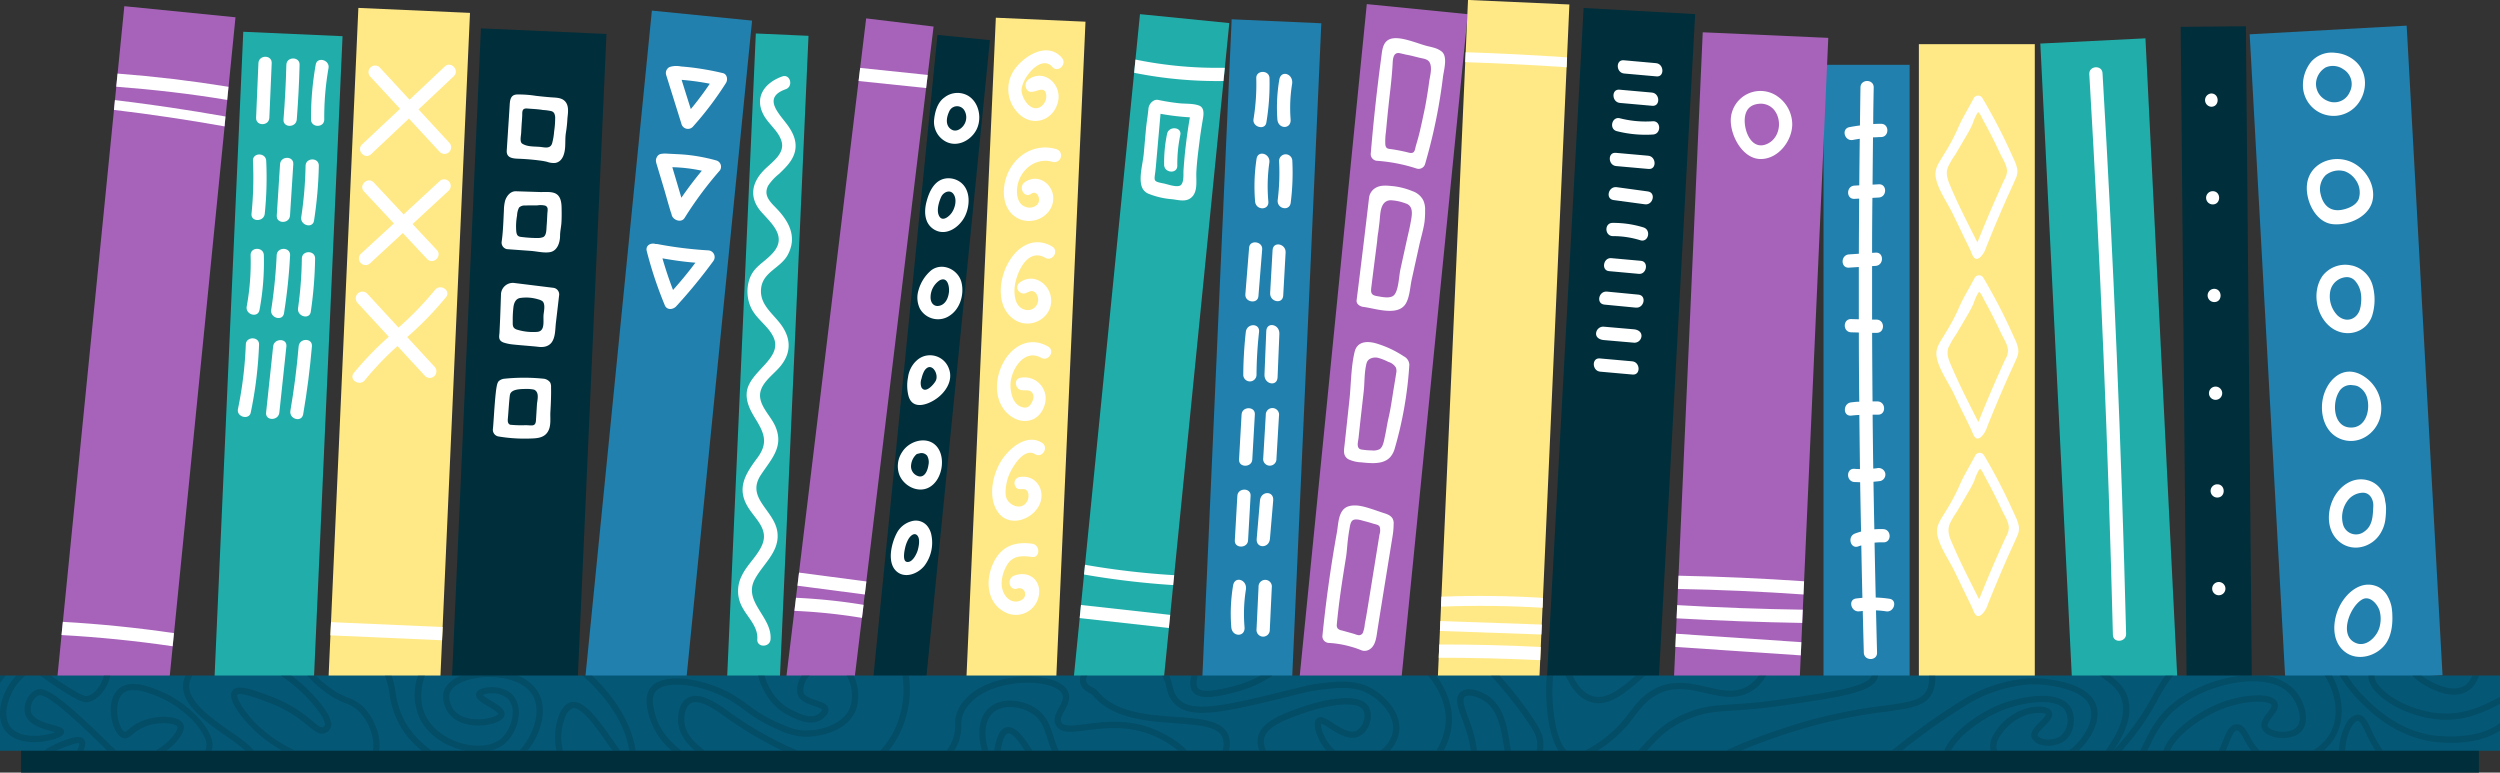 <svg xmlns="http://www.w3.org/2000/svg" viewBox="0 0 709.78 219.36"><rect x="0" y="0" width="709.78" height="219.36" fill="#333333" stroke="none"/><defs><style>.cls-1{fill:#2180ae;}.cls-2{fill:#fff;}.cls-3{fill:#002e3b;}.cls-4{fill:#a663b9;}.cls-5{fill:#ffe986;}.cls-6{fill:#21aeab;}.cls-7{fill:#045775;}.cls-8{opacity:0.25;}</style></defs><title>books_1</title><g id="Layer_2" data-name="Layer 2"><g id="Layer_1-2" data-name="Layer 1"><rect class="cls-1" x="517.72" y="18.4" width="24.45" height="176.29"/><path class="cls-2" d="M536.44,170a30.7,30.7,0,0,0-3.9-.35q-.18-7.79-.33-15.58a18.36,18.36,0,0,1,2.47-.09c2.42.11,2.41-3.65,0-3.76a21.27,21.27,0,0,0-2.53.06q-.14-6.75-.25-13.5c.67-.06,1.34-.13,2-.22a1.9,1.9,0,0,0,1.32-2.32,1.94,1.94,0,0,0-2.32-1.31c-.35.05-.71.08-1.06.11q-.11-7.65-.18-15.31c.48,0,1,0,1.45,0,2.42.13,2.41-3.63,0-3.76-.49,0-1,0-1.47,0q-.09-9.74-.12-19.47l1.26,0c2.43.06,2.43-3.7,0-3.76l-1.27,0q0-7.59,0-15.19l1-.06c2.4-.16,2.42-3.93,0-3.76l-1,.06q0-7.8.09-15.61l1.8-.1c2.41-.13,2.42-3.89,0-3.76l-1.76.1q.06-6.71.13-13.42c.75,0,1.51-.08,2.26-.09,2.42,0,2.43-3.8,0-3.76-.73,0-1.47,0-2.2.08,0-3.47.08-6.95.14-10.42,0-2.42-3.72-2.42-3.76,0-.06,3.6-.1,7.2-.15,10.81-1,.13-2,.29-3,.48-2.38.47-1.37,4.09,1,3.63q1-.19,1.95-.33-.09,6.62-.14,13.22l-1.36.08c-2.41.13-2.42,3.89,0,3.76l1.33-.07c-.05,5.22-.07,10.43-.09,15.65l-2.8.19c-2.41.17-2.42,3.93,0,3.76l2.79-.18q0,7.41,0,14.84l-2.17-.06c-2.42-.06-2.42,3.7,0,3.76l2.18.06q0,9.81.12,19.64c-.77,0-1.53.1-2.29.19-2.38.27-2.41,4,0,3.76.77-.09,1.54-.15,2.31-.19q.08,7.68.18,15.36c-.52,0-1.05,0-1.57-.07-2.42-.15-2.41,3.61,0,3.76.54,0,1.08.05,1.62.06.07,4.68.17,9.35.26,14-.59.17-1.17.35-1.75.57-2.24.86-1.26,4.5,1,3.63.27-.11.54-.18.82-.27q.13,7.44.31,14.88c-.6.06-1.21.11-1.82.2-2.39.35-1.37,4,1,3.63.3,0,.61-.07.92-.1q.14,5.91.3,11.83c.07,2.42,3.83,2.43,3.76,0q-.16-6-.3-12a26.52,26.52,0,0,1,2.8.27C537.8,174,538.82,170.33,536.44,170Z"/><rect class="cls-3" x="444.36" y="2.98" width="31.72" height="191.13" transform="translate(6.07 -24.97) rotate(3.13)"/><path class="cls-2" d="M459.89,29.22l9.21.82c2.35.21,2.21-3.55-.11-3.76l-9.21-.82C457.43,25.25,457.57,29,459.89,29.22Z"/><path class="cls-2" d="M467.94,44.21l-9.21-.82c-2.34-.21-2.21,3.56.12,3.76l9.21.82C470.41,48.18,470.27,44.42,467.94,44.21Z"/><path class="cls-2" d="M470.16,17.93,461,17.11c-2.35-.21-2.21,3.56.11,3.76l9.21.82C472.62,21.9,472.48,18.14,470.16,17.93Z"/><path class="cls-2" d="M463.4,102.58l-9.21-.82c-2.34-.21-2.21,3.55.12,3.76l9.21.82C465.86,106.55,465.73,102.79,463.4,102.58Z"/><path class="cls-2" d="M469.24,34.43a29.62,29.62,0,0,1-9.33-.85c-2.3-.57-3.16,3.08-.87,3.66a33.2,33.2,0,0,0,10.31.95C471.7,38,471.6,34.28,469.24,34.43Z"/><path class="cls-2" d="M467.84,54.35,459,53.14c-2.38-.32-3.28,3.33-.89,3.66L467,58C469.33,58.33,470.24,54.67,467.84,54.35Z"/><path class="cls-2" d="M465.17,83.65l-8.93-.86c-2.39-.23-3.15,3.46-.74,3.69l8.92.86C466.81,87.57,467.58,83.88,465.17,83.65Z"/><path class="cls-2" d="M465.89,74.05l-8.44-.76c-2.26-.2-2.91,3.49-.63,3.69l8.44.77C467.52,78,468.17,74.26,465.89,74.05Z"/><path class="cls-2" d="M466.58,64.56a29,29,0,0,0-8.74-1.28c-2.42,0-2.3,3.77.12,3.76a25.76,25.76,0,0,1,7.74,1.17C468,68.93,468.89,65.27,466.58,64.56Z"/><path class="cls-2" d="M463.85,93.49l-8.62-.75a2.05,2.05,0,0,0-2.09,2c0,1.12,1.06,1.71,2.2,1.81l8.62.75a2,2,0,0,0,2.08-2C466,94.18,465,93.59,463.85,93.49Z"/><rect class="cls-4" x="378.33" y="2.13" width="28.81" height="194.02" transform="translate(11.8 -38.53) rotate(5.7)"/><path class="cls-2" d="M407.21,13.58c-.62-.19-1.25-.33-1.82-.46-2.76-.65-7.8-3-10.62-2.07-2.24.75-2.35,3.28-2.61,5.21q-1.85,13.72-3,27.52a1.92,1.92,0,0,0,1.88,1.88,46.93,46.93,0,0,1,11.25,2.22,1.9,1.9,0,0,0,2.31-1.31,154.55,154.55,0,0,0,3.83-16.35q.74-4.17,1.25-8.39c.24-1.92,1.41-5.7-.34-7.18A6.2,6.2,0,0,0,407.21,13.58Zm-6,29.7c-.5.32-1.21.06-1.73-.07-.72-.17-1.44-.33-2.16-.47s-1.43-.26-2.15-.37c-.53-.08-1.29-.06-1.62-.56a1.91,1.91,0,0,1-.24-.82,18.87,18.87,0,0,1,.19-3.67c.12-1.32.25-2.65.38-4,.26-2.59.54-5.17.84-7.76.28-2.42.53-5,.66-7.38.07-1.4.16-3.53,2.14-3.06l1.71.4c1.32.22,2.6.6,3.9.9s2.61.36,3,1.93-.17,3.35-.37,4.87c-.31,2.31-.68,4.6-1.1,6.89l-.27,1.31q-.58,2.79-1.22,5.59c-.32,1.45-.76,2.95-1.19,4.4C401.82,42,401.73,42.94,401.24,43.28Z"/><path class="cls-2" d="M404.05,56.8l-.07-.12a5.37,5.37,0,0,0-2.91-2.39,20.7,20.7,0,0,0-5.36-1.42c-1.63-.14-3.48-.43-5,.38a3.8,3.8,0,0,0-2,2.73Q387,70.62,385.16,85.25c-.14,1.09,1,1.77,1.88,1.88,3.39.41,9.82,2.78,12.06-.9,1.14-1.87,1.25-4.8,1.71-6.9l2.13-9.66c.49-2.22,1.17-4.4,1.5-6.66a25.27,25.27,0,0,0,.16-3.25A6.14,6.14,0,0,0,404.05,56.8Zm-3.63,6.78c-.25,1.41-.61,2.81-.92,4.21-.64,2.93-1.29,5.86-1.93,8.79-.4,1.84-.5,6.32-2,7.4-1.15.85-3.46.28-4.73.07-1.82-.31-1.65-1.29-1.46-2.85s.35-2.84.53-4.26L391,68.41a20.74,20.74,0,0,1,.32-2.6l.33-2.7c.28-2.23.05-6.09,3.15-6.26a13.94,13.94,0,0,1,4.21.88C401.62,58.47,400.79,61.52,400.42,63.58Z"/><path class="cls-2" d="M398.58,101.18a29.26,29.26,0,0,0-7.52-3.58c-2.57-.82-5.68-.89-6.46,2.28-1.07,4.37-1,9.36-1.5,13.84l-.9,8.33-.45,4.16c-.12,1.17-.44,2.52.33,3.54a2.57,2.57,0,0,0,.89.71,9.64,9.64,0,0,0,3.6.81,29.93,29.93,0,0,0,3.15.22c1.86,0,3.82-.33,5.08-1.82a6.24,6.24,0,0,0,1.14-2.18,109.22,109.22,0,0,0,4.19-23.93A2.79,2.79,0,0,0,398.58,101.18Zm-4.9,20.19c-.14.8-.29,1.61-.46,2.4-.25,1.1-.49,3.09-1.53,3.76a4,4,0,0,1-2.18.35,20,20,0,0,1-3-.26c-1.57-.26-.92-2.21-.8-3.29l.48-4.48,1-8.85c.24-2.29.15-4.62.58-6.9.19-1,.3-1.77,1.29-2.28a3.34,3.34,0,0,1,2.09-.25,14.59,14.59,0,0,1,3,1.17,3.73,3.73,0,0,1,2.16,1.62,2.79,2.79,0,0,1,.08,1.62c-.31,2.06-.68,4.13-1,6.19s-.68,4.44-1.2,6.61C394,119.63,393.84,120.5,393.68,121.37Z"/><path class="cls-2" d="M395.67,148.81a2.77,2.77,0,0,0-.38-1.72,3,3,0,0,0-1.11-.93,8,8,0,0,0-1.23-.47c-1.13-.36-2.23-.77-3.35-1.13-2.06-.66-4.52-1.46-6.68-.83-3,.88-2.9,4.88-3.35,7.37q-2.64,14.7-4.13,29.55a1.91,1.91,0,0,0,1.88,1.89,28,28,0,0,1,6,1,25.86,25.86,0,0,1,3,1,2.63,2.63,0,0,0,2.67-.27c1.65-1.15,1.81-3.66,2.1-5.47l.63-4,1.29-8,1.56-9.65.78-4.82a20.76,20.76,0,0,0,.3-2.82Zm-9.21,31.36a1.27,1.27,0,0,1-.32.13c-.59.16-1.34-.24-1.91-.4l-3.31-.92a2,2,0,0,1-1.15-.57,1.67,1.67,0,0,1-.23-1.14c.58-6.35,1.58-12.73,2.6-19,.26-1.6.33-3.24.52-4.85.12-1,.26-2.08.45-3.12.15-.82.27-2.41,1.22-2.72s2.24.17,3.19.41c.79.19,1.56.43,2.33.67s1.57.28,1.87.94a3.69,3.69,0,0,1-.06,2.13l-.39,2.42-.78,4.83-1.56,9.67c-.33,2-.65,4.06-1,6.09-.13.8-.29,1.59-.44,2.39a9.09,9.09,0,0,1-.56,2.54A1.32,1.32,0,0,1,386.46,180.17Z"/><rect class="cls-1" x="345.46" y="5.95" width="25.48" height="189.16" transform="translate(4.83 -15.84) rotate(2.55)"/><path class="cls-2" d="M356.67,22.17a61.41,61.41,0,0,1-.78,11.65c-.37,2.29,3.26,3.25,3.64,1a66.72,66.72,0,0,0,.9-12.62C360.38,19.82,356.62,19.84,356.67,22.17Z"/><path class="cls-2" d="M363.21,22.62a47,47,0,0,0-.55,11.25c.21,2.89,4,2.9,3.76,0a42.23,42.23,0,0,1,.42-10C367.31,20.94,363.68,19.74,363.21,22.62Z"/><path class="cls-2" d="M356.75,45.1a52.11,52.11,0,0,0-.41,12.1c.22,2.59,4,2.59,3.76,0a47.71,47.71,0,0,1,.28-11C360.76,43.6,357.13,42.52,356.75,45.1Z"/><path class="cls-2" d="M363.15,45.83a62.13,62.13,0,0,1-.39,10.91c-.33,2.57,3.37,3.38,3.69.81a67.74,67.74,0,0,0,.45-12A1.88,1.88,0,1,0,363.15,45.83Z"/><path class="cls-2" d="M354.64,70.27q-.54,6.65-1.07,13.31c-.18,2.28,3.53,2.83,3.71.53q.54-6.66,1.07-13.31C358.54,68.51,354.83,68,354.64,70.27Z"/><path class="cls-2" d="M361.3,71l-.69,12.19c-.15,2.55,3.56,3.31,3.71.73L365,71.72C365.16,69.17,361.45,68.41,361.3,71Z"/><path class="cls-2" d="M353.7,94.26a117.36,117.36,0,0,0-.72,12.15,1.88,1.88,0,1,0,3.76,0,117.33,117.33,0,0,1,.72-12.14C357.74,91.66,354,91.71,353.7,94.26Z"/><path class="cls-2" d="M359.51,94,359,106.38c-.11,2.74,3.6,3.51,3.72.75l.51-12.35C363.33,92,359.62,91.27,359.51,94Z"/><path class="cls-2" d="M352.5,117.67l-.72,12.8c-.13,2.36,3.63,2.32,3.76,0q.36-6.4.73-12.81C356.4,115.29,352.64,115.32,352.5,117.67Z"/><path class="cls-2" d="M351.3,140.76l-.72,12.68c-.14,2.34,3.63,2.3,3.76,0l.72-12.68C355.19,138.41,351.43,138.44,351.3,140.76Z"/><path class="cls-2" d="M359.37,117.83,358.65,130a1.89,1.89,0,1,0,3.75.22l.72-12.16A1.89,1.89,0,1,0,359.37,117.83Z"/><path class="cls-2" d="M357.72,142.09,356.79,153c-.24,2.78,3.53,2.74,3.76,0l.93-10.93C361.71,139.28,358,139.32,357.72,142.09Z"/><path class="cls-2" d="M350.09,166.23a48.34,48.34,0,0,0-.51,11.84c.23,2.85,4,2.85,3.76,0a44,44,0,0,1,.38-10.64C354.19,164.57,350.56,163.39,350.09,166.23Z"/><path class="cls-2" d="M357.32,166.6l-.57,12a1.89,1.89,0,1,0,3.76.18l.57-12A1.89,1.89,0,1,0,357.32,166.6Z"/><rect class="cls-3" x="132.41" y="8.76" width="35.68" height="184.73" transform="translate(4.65 -6.59) rotate(2.55)"/><path class="cls-2" d="M160.13,28.49c-1-.81-2.48-.76-3.69-.86-1.45-.11-2.9-.26-4.35-.43a31.15,31.15,0,0,0-5.37-.37c-2,.11-1.95,2-2.05,3.57l-.27,4.21c-.18,2.71-.35,5.42-.53,8.13-.15,2.39,2.23,2.27,3.92,2.35s3.52.23,5.27.46a19.06,19.06,0,0,1,2.26.39,5.29,5.29,0,0,0,2.39.31c2.11-.41,2.65-2.81,2.75-4.64.07-1.27,0-2.52.19-3.81a35.71,35.71,0,0,0,.45-4.23C161.28,31.88,161.65,29.72,160.13,28.49Zm-2.77,3.7a3.05,3.05,0,0,1,.26,1.46,25.66,25.66,0,0,1-.3,3.71,17.49,17.49,0,0,1-.59,3.42c-.59,1.62-2.25,1-3.57.91-1.62-.13-3.43,0-4.87-.89-.81-.5-.37-2.24-.33-3s.08-1.57.13-2.36.15-1.83.18-2.75c0-1.16,0-2,1.45-1.88s3,.17,4.44.42a14.38,14.38,0,0,1,2.37.32A1.38,1.38,0,0,1,157.36,32.19Z"/><path class="cls-2" d="M157.58,54.87c-1.22-.53-3-.31-4.29-.35l-6.89-.22c-1.52,0-2.59,1.38-3,2.71a11.53,11.53,0,0,0-.33,2.62c-.15,3-.22,6-.63,8.91a1.89,1.89,0,0,0,1.5,2.2l6.75.49c1.73.12,3.89.69,5.59.33,2-.43,2.72-2.76,2.73-4.6,0-1.22.29-2.41.38-3.64s.08-2.69.06-4C159.44,57.67,159.28,55.61,157.58,54.87Zm-2.1,4.61c0,.27,0,.57-.06.88-.08,1.23-.11,2.47-.22,3.7-.08,1,0,2.81-1,3.26a4.43,4.43,0,0,1-1.45.26,35.93,35.93,0,0,1-4.51-.28c-1.13-.08-1.52-.41-1.66-1.56a17,17,0,0,1,.22-4.55,5.38,5.38,0,0,1,.56-2.25,2.2,2.2,0,0,1,1.7-.59c1.2-.06,2.39,0,3.59-.05a5.44,5.44,0,0,1,2.09.07A1.05,1.05,0,0,1,155.48,59.48Z"/><path class="cls-2" d="M157.24,81.73l-11.33-1.4a3.37,3.37,0,0,0-3.67,3.11q-.11,3.56-.25,7.09c-.05,1.21-.11,2.41-.17,3.62,0,1-.42,2,.46,2.73a2.55,2.55,0,0,0,.75.39,11.4,11.4,0,0,0,1.63.4c1.26.24,6.69.6,8.1.79s2.91,0,3.85-1.23c1.14-1.54,1-3.9,1.23-5.69q.45-3.81.89-7.61A1.9,1.9,0,0,0,157.24,81.73Zm-4.07,12.34a2.18,2.18,0,0,1-.72.16,15.52,15.52,0,0,1-5.79-.68c-1.26-.49-1.07-1.33-1.09-2.52a29.64,29.64,0,0,1,.18-3.65c.12-1.18.53-2.46,1.82-2.76a11.59,11.59,0,0,1,5.2.36,3.73,3.73,0,0,1,1.13.46c1,.67.56,2.73.44,3.76C154.15,90.76,154.77,93.4,153.17,94.07Z"/><path class="cls-2" d="M154.38,107.52l-.07,0a54.52,54.52,0,0,0-11.06,0,2.76,2.76,0,0,0-1.7.74,2.37,2.37,0,0,0-.36.73c-.63,1.91-1,10.56-1.24,12.74a1.92,1.92,0,0,0,1.58,2.19,45.09,45.09,0,0,0,8.46.6c1.95-.06,4.15,0,5.38-1.7s.79-4.06.89-5.81c.14-2.39.24-4.73.19-7.1a2.66,2.66,0,0,0-.26-1.34A2.73,2.73,0,0,0,154.38,107.52Zm-5.27,13.2a31.48,31.48,0,0,1-4.25-.13c-.89-.32-.7-1.43-.64-2.14.11-1.2.38-5.47.56-6.36.35-1.71,3.2-1.62,4.58-1.67a10.15,10.15,0,0,1,2.29.21c1.62.8.86,3,.79,4.31-.09,1.5-.18,3-.28,4.5C152,121.26,150.92,120.7,149.11,120.72Z"/><rect class="cls-4" x="25.72" y="2.86" width="31.72" height="191.13" transform="translate(9.99 -3.64) rotate(5.7)"/><path class="cls-2" d="M33,24.62c10.55.81,21.05,2,31.5,3.75l.37-3.73q-15.66-2.54-31.5-3.75Z"/><path class="cls-2" d="M32.35,31.2q15.78,1.89,31.41,4.68L64,33.07Q48.4,30.31,32.63,28.41Z"/><path class="cls-2" d="M17.46,180.3q15.85.87,31.56,3.18l.37-3.73q-15.7-2.3-31.55-3.2Z"/><rect class="cls-3" x="619.96" y="7.56" width="18.51" height="186.2" transform="translate(-0.88 5.69) rotate(-0.52)"/><path class="cls-2" d="M627.77,26.54a1.89,1.89,0,0,0,.06,3.77C630.25,30.27,630.19,26.51,627.77,26.54Z"/><path class="cls-2" d="M628.19,54.28a1.88,1.88,0,0,0,.06,3.76C630.67,58,630.62,54.25,628.19,54.28Z"/><path class="cls-2" d="M628.62,82a1.88,1.88,0,0,0,.06,3.76C631.1,85.75,631,82,628.62,82Z"/><path class="cls-2" d="M629,109.76a1.88,1.88,0,0,0,.06,3.76A1.88,1.88,0,0,0,629,109.76Z"/><path class="cls-2" d="M629.47,137.5a1.88,1.88,0,0,0,.06,3.76C632,141.23,631.89,137.46,629.47,137.5Z"/><path class="cls-2" d="M629.89,165.24A1.88,1.88,0,0,0,630,169,1.88,1.88,0,0,0,629.89,165.24Z"/><rect class="cls-1" x="175.51" y="3.97" width="28.59" height="191.13" transform="translate(10.83 -18.37) rotate(5.7)"/><path class="cls-2" d="M205.24,20.76l-1.2-.28q-3.53-.78-7.11-1.25c-1.19-.15-2.39-.27-3.59-.36a6.34,6.34,0,0,0-3.21.15,1.88,1.88,0,0,0-1,2.25l4.32,13.82a1.91,1.91,0,0,0,3.38.76,94,94,0,0,0,9.25-12.24C206.69,22.71,206.5,21.06,205.24,20.76Zm-11.72,1.91a71.53,71.53,0,0,1,8,1.1,89.94,89.94,0,0,1-5.39,7.2C195.25,28.2,194.38,25.44,193.52,22.67Z"/><path class="cls-2" d="M203.46,45.58c-1.27-.36-2.55-.67-3.84-.92a46.91,46.91,0,0,0-7.08-.88c-1.1-.06-2.19-.1-3.29-.17a7,7,0,0,0-1.71.11,1.7,1.7,0,0,0-1.07.93c-.49.85-.14,1.6.11,2.47l2.1,7,1,3.52c.17.58.35,1.17.52,1.76.09.3.18.61.28.91a2.79,2.79,0,0,1,.23.78c.41,1.4,2.71,2.3,3.66.78a104.14,104.14,0,0,1,10-13.47A1.85,1.85,0,0,0,203.46,45.58Zm-12.58,1.89a44.46,44.46,0,0,1,8.38,1q-3.09,3.72-5.81,7.67C192.59,53.22,191.74,50.35,190.88,47.47Z"/><path class="cls-2" d="M201.17,71.09a113.72,113.72,0,0,1-14.6-1.81,1.66,1.66,0,0,0-.44,0c-1.25-.45-2.93.35-2.51,2a113.5,113.5,0,0,0,5.13,15.4c.59,1.44,2.35,1.25,3.23.29a149.63,149.63,0,0,0,10.56-12.88A1.9,1.9,0,0,0,201.17,71.09Zm-13.09,2.26c3.11.54,6.22,1,9.36,1.23q-3,4-6.36,7.75Q189.39,77.91,188.08,73.35Z"/><rect class="cls-5" x="278.51" y="5.5" width="25.48" height="189.16" transform="translate(4.74 -12.86) rotate(2.55)"/><path class="cls-2" d="M298.77,19c1.59,1.83,4.29-.79,2.7-2.61-3.86-4.44-10-1-13,2.75a9.7,9.7,0,0,0,1.4,13.7c4,3.2,9.34,1,10.51-3.94s-3.95-9.53-8.4-6.32a2.1,2.1,0,0,0-.19,3.16c1.48,1.41,4.74-2.08,5.24,1.16.31,2-1.56,4.41-3.7,3.71-1.73-.57-3-2.82-3.28-4.51C289.59,22.74,295.44,15.17,298.77,19Z"/><path class="cls-2" d="M299.91,42.34c-5.69-1.67-11.19,1.31-13.66,6.58-1.9,4.08-2,10.17,2.32,12.83,3.89,2.41,9.46.22,10.36-4.32s-3.9-8.61-8-5.69c-1.95,1.39-.13,4.69,1.84,3.28,1.81-1.29,3,1.93,1.62,3.17a3.23,3.23,0,0,1-3.18.57c-2.17-.73-2.64-3.2-2.45-5.24.46-5,5.07-9,10.07-7.57A1.88,1.88,0,0,0,299.91,42.34Z"/><path class="cls-2" d="M296.74,73.18c2.1,1.2,4.06-2,1.95-3.22-11.32-6.48-20.26,15.5-10.16,21.1,4.14,2.29,9.71-.58,9.91-5.39s-4.94-8.52-9-5.4a1.68,1.68,0,0,0,.34,2.83c1.47.88,2.48-1,3.77-.31a2.17,2.17,0,0,1,.89,1,2.94,2.94,0,0,1-3.57,4.1c-2.62-.77-3-3.94-2.81-6.28C288.47,77.61,291.63,70.25,296.74,73.18Z"/><path class="cls-2" d="M295.6,101.58c2.11,1.19,4.07-2,1.95-3.21-10.87-6.12-19.64,12.41-11,19.45,3.58,2.93,8.34,2.06,9.91-2.48a6,6,0,0,0-6.66-8.1c-1.49.19-1.74,1.88-.89,2.91,1.19,1.45,3.54-.23,4.36,1.73a2.19,2.19,0,0,1,0,1.63c-.68,1.89-1.75,2.79-3.73,1.82s-2.6-3.75-2.65-5.76C286.73,105.48,290.56,98.75,295.6,101.58Z"/><path class="cls-2" d="M293.85,128.94c2.06,1.28,4-1.94,2-3.22-4.31-2.68-9.09,1.36-11.43,4.88-2.64,4-4.08,10.74-1,14.91s9.2,2.2,11.44-1.72c2.38-4.17-.56-9.24-5.43-8.34a1.72,1.72,0,0,0-1.17,2.56c.81,1.66,2.23.21,3.28,1.27a1.7,1.7,0,0,1,.41.89,3.25,3.25,0,0,1-1,3c-1.65,1.45-4.26.23-5.11-1.52-.69-1.43-.22-4,.17-5.45C286.59,133.75,290.43,126.8,293.85,128.94Z"/><path class="cls-2" d="M287.92,163.44c-2.24.84-1.33,4.49.94,3.64a1.66,1.66,0,0,1,2.14,2c-.23,1.32-2,1.88-3.15,1.67-2.42-.45-3.56-3.2-3.48-5.37a10.89,10.89,0,0,1,1.71-5.25c1.63-2.46,4.24-2.38,6.88-2,2.4.33,2.44-3.43.07-3.76-5.61-.77-9.43,1.2-11.46,6.52-1.74,4.57-1.13,10.24,3.53,12.79a6.61,6.61,0,0,0,9.6-3.65C296.24,165.28,292.5,161.72,287.92,163.44Z"/><rect class="cls-6" x="314.19" y="4.83" width="25.48" height="189.16" transform="translate(11.5 -31.99) rotate(5.7)"/><path class="cls-2" d="M322.37,16.91,322,20.67A119.92,119.92,0,0,0,347.36,23l.38-3.76A115.44,115.44,0,0,1,322.37,16.91Z"/><path class="cls-2" d="M306.53,175.48l25.33,2.81.37-3.72-25.33-2.81Z"/><path class="cls-2" d="M307.77,163.11a233.79,233.79,0,0,0,25.31,3l.28-2.81a226.49,226.49,0,0,1-25.31-2.95Z"/><path class="cls-2" d="M339.11,29.63c-1.43-.24-3-.16-4.39-.32-2-.22-4-.54-5.9-.94-1.38-.29-2.66,1.18-2.76,2.47-.17,2-.55,4-.73,6.05l-.6,6.72c-.23,2.64-1.39,6.55-.64,9.16a3.4,3.4,0,0,0,2.14,2.3,22.81,22.81,0,0,0,6.63,1.5c1.49.19,3.35.69,4.75-.06,2.7-1.46,1.92-5.16,2.05-7.67.14-2.78.5-5.54.85-8.29.25-2.08.56-4.15.91-6.21.22-1.31.72-3.47-.76-4.27a3.15,3.15,0,0,0-.67-.24A6.59,6.59,0,0,0,339.11,29.63Zm-11,18.27,1.38-15.59a68.62,68.62,0,0,0,8.33,1q-.84,4.92-1.37,9.89c-.17,1.65-.31,3.31-.43,5-.09,1.28.18,3.11-.62,4.2s-3.82-.08-5.05-.32C327.05,51.45,327.79,51.33,328.1,47.9Z"/><path class="cls-2" d="M331.35,38a40.19,40.19,0,0,0-.84,8.75c0,2.4,3.77,2.72,3.74.3a40.67,40.67,0,0,1,.85-8.74C335.58,36,331.83,35.7,331.35,38Z"/><rect class="cls-6" x="583.79" y="11.55" width="29.88" height="182.44" transform="translate(-4.37 29.86) rotate(-2.85)"/><path class="cls-2" d="M593.18,21.07q4.7,79.53,6.7,159.18c.06,2.43,3.81,2.12,3.75-.3q-2-79.63-6.7-159.19C596.79,18.35,593,18.65,593.18,21.07Z"/><rect class="cls-1" x="643.77" y="8.33" width="44.64" height="184.73" transform="translate(-4.54 36.91) rotate(-3.16)"/><path class="cls-2" d="M668.88,17.53A9.63,9.63,0,0,0,663.05,15a7.81,7.81,0,0,0-6.86,2.5A10.59,10.59,0,0,0,653.83,24a8.7,8.7,0,0,0,15.69,5.38C672.16,25.83,672.22,20.67,668.88,17.53Zm-1.79,8.66a4.73,4.73,0,0,1-6.37,2.4,5.14,5.14,0,0,1-3-6.09,5.61,5.61,0,0,1,2.59-3.37,5.15,5.15,0,0,1,4.94.5A4.91,4.91,0,0,1,667.09,26.19Z"/><path class="cls-2" d="M665,45.26c-4.59-.69-9.4,2-10,7-.57,4.49,2.34,10.92,7.34,11.39,4.7.45,10.81-2.33,11.38-7.44.47-4.19-2.29-8.44-6.08-10.18A9.63,9.63,0,0,0,665,45.26Zm.58,14.15c-3.67,1-6-.85-6.76-4.43a5.62,5.62,0,0,1,1.46-5.24,6,6,0,0,1,5.48-1.09,6.47,6.47,0,0,1,3.11,2.53,6.07,6.07,0,0,1,.77,5.41C668.92,58.17,667.16,59,665.58,59.41Z"/><path class="cls-2" d="M668,75.44l-.65-.13a8.13,8.13,0,0,0-7.94,3c-3.1,4.4-1.9,11.35,2.34,14.61s10.34,1.56,11.81-3.55a15.24,15.24,0,0,0,0-8.52A8,8,0,0,0,668,75.44Zm2.16,11.73c-.54,3.3-3.86,4.83-6.51,2.39a7.77,7.77,0,0,1-2-7.16,4.9,4.9,0,0,1,1.79-2.7,5,5,0,0,1,2.51-1,3.11,3.11,0,0,1,2.75,1.11C670.5,81.91,670.62,84.55,670.18,87.17Z"/><path class="cls-2" d="M668.93,105.8c-4.75-1.45-8.48,2.79-9.43,7.28s.53,10,5.35,11.67,9.69-1.58,10.93-6.33a10.76,10.76,0,0,0-5.87-12.25A7,7,0,0,0,668.93,105.8Zm-1.7,15.58c-4.76-.24-5.12-6.85-3.24-10a3.77,3.77,0,0,1,4.07-2,4,4,0,0,1,1.38.31,5.18,5.18,0,0,1,2.53,3C673.12,116.25,671.74,121.61,667.23,121.38Z"/><path class="cls-2" d="M677.16,142.15a6.71,6.71,0,0,0-3.42-5.2,7.33,7.33,0,0,0-6.64-.12c-4.4,2.12-6.66,7.68-5.67,12.35s5.48,7.5,10.12,5.79a8.48,8.48,0,0,0,4.64-4.17,9.46,9.46,0,0,0,1-3,25.18,25.18,0,0,0,.24-3.68,11,11,0,0,0-.11-1.14Zm-5.83,8.71a3.82,3.82,0,0,1-6.16-2.16,7.88,7.88,0,0,1,1.61-6.89,5.55,5.55,0,0,1,4.11-1.92c2,0,3,2,2.92,3.81C673.68,146.28,673.68,149.21,671.33,150.86Z"/><path class="cls-2" d="M678.07,169.65a6.71,6.71,0,0,0-2.83-3c-4.62-2.2-9,1.46-11,5.46s-2.47,9.94,1.57,13c3.62,2.75,9,1.16,11.5-2.31,1.59-2.19,2-5.29,1.91-7.93a16.11,16.11,0,0,0-.23-2.6A10.4,10.4,0,0,0,678.07,169.65Zm-3.16,10c-1.28,2.19-3.76,4-6.21,2.84-4.79-2.19-1.43-10.47,2-12.32,2.17-1.17,4.32,1.37,4.89,3.21a8.73,8.73,0,0,1,.11,4.16A6.56,6.56,0,0,1,674.91,179.63Z"/><rect class="cls-5" x="97.48" y="2.86" width="31.72" height="191.13" transform="translate(4.49 -4.95) rotate(2.55)"/><path class="cls-2" d="M118.83,31.07l10-9.42c1.76-1.67-.79-4.43-2.55-2.77l-10,9.43-8.56-9.26A1.88,1.88,0,0,0,105,21.61l8.58,9.28L102.8,41c-1.76,1.66.79,4.43,2.56,2.77l10.73-10.11,8.73,9.44a1.88,1.88,0,0,0,2.76-2.56Z"/><path class="cls-2" d="M125,51.26l-10.41,9.62-8.48-9.07c-1.66-1.77-4.42.79-2.76,2.56l8.48,9.07L102.51,72a1.88,1.88,0,0,0,2.56,2.76l9.3-8.6q3.43,3.69,6.89,7.37c1.65,1.77,4.42-.78,2.76-2.55l-6.89-7.37L127.53,54A1.88,1.88,0,0,0,125,51.26Z"/><path class="cls-2" d="M126.64,84.35c1.49-1.91-1.69-3.92-3.17-2A90.74,90.74,0,0,1,113.15,93l-8.87-9.61A1.88,1.88,0,0,0,101.52,86l8.86,9.61a89.59,89.59,0,0,0-9.94,10.3c-1.5,1.91,1.69,3.91,3.17,2a85.22,85.22,0,0,1,9.24-9.66l7.83,8.49a1.88,1.88,0,0,0,2.76-2.55l-7.83-8.49A94.63,94.63,0,0,0,126.64,84.35Z"/><rect class="cls-2" x="107.86" y="163.34" width="3.76" height="31.72" transform="translate(-74.11 280.96) rotate(-87.48)"/><rect class="cls-6" x="210.47" y="9.75" width="14.97" height="184.73" transform="translate(4.76 -9.6) rotate(2.55)"/><path class="cls-2" d="M221.19,49.37c1.85-1.78,3.88-3.72,4.5-6.33s-.34-4.94-1.73-7c-2.2-3.33-8-8.18-.88-10.71,2.26-.8,1.28-4.44-1-3.62-5.06,1.79-8.07,6-5.17,11.13,1.43,2.51,4.24,4.52,5,7.36,1,3.62-3.14,6.08-5.25,8.35-3.49,3.75-3.89,7.91-.34,11.81,3,3.34,7.21,7,3,11.57-2.61,2.87-5.66,3.86-6.74,8a11,11,0,0,0,.7,7.55c1.51,3.12,4.74,5,6.24,8.08,3.09,6.25-7.07,9.83-7.52,16-.2,2.71,1.1,5.09,2.47,7.32,2.56,4.16,3.69,6.9.53,11.15-3.29,4.44-5.91,8.45-2.73,13.8,2.11,3.55,6.06,6.34,4.1,10.9-1.4,3.26-4.33,5.61-5.82,8.83a9.48,9.48,0,0,0-.41,7.54c1.32,3.6,5.16,6.31,4.87,10.4-.18,2.41,3.58,2.4,3.76,0,.46-6.41-7.86-10.63-4.49-17,2.32-4.38,7.06-7.78,6.45-13.27-.7-6.36-9.13-9.73-4.69-16.43,3-4.54,6.58-8,4.09-13.75-1.15-2.65-3.68-4.93-4.25-7.79-.81-4.06,3.61-6.67,5.8-9.42,3.14-3.93,2.85-8.09-.18-12-2.41-3.11-5.87-5.56-5.42-9.93.5-4.76,5.58-5.78,7.61-9.62,2.75-5.21.18-9.63-3.46-13.35-1.78-1.81-3.48-3.57-2.15-6.21A14.4,14.4,0,0,1,221.19,49.37Z"/><rect class="cls-3" x="256.94" y="10.21" width="14.97" height="184.73" transform="translate(11.5 -25.77) rotate(5.7)"/><path class="cls-2" d="M274.91,27.22a6,6,0,0,0-6.81.48c-2,1.42-2.7,4.17-2.91,6.45a6.29,6.29,0,0,0,3,5.86c3.27,2,7.23.08,8.94-3S278.13,29.22,274.91,27.22Zm-1.3,8.35c-.76,1.1-2.22,2-3.49,1.19-1.8-1.09-1.42-3.41-.68-5a2.79,2.79,0,0,1,.41-.71,2.41,2.41,0,0,1,3.92.25A3.89,3.89,0,0,1,273.61,35.57Z"/><path class="cls-2" d="M272.31,51.48a5.71,5.71,0,0,0-3.83-.81c-3.25.5-4.72,3.82-5.45,6.67s-.56,6.17,2.19,7.83c3.42,2.06,7.29-.73,8.79-3.87S275.57,53.51,272.31,51.48Zm-2.09,8.91c-.69,1-2.54,2.63-3.51,1.07s-.13-4.17.51-5.57,2.7-2.32,3.67-.5C271.69,56.89,271.13,59.06,270.22,60.39Z"/><path class="cls-2" d="M273,80.28c-.84-3.72-5.41-5.94-8.6-3.55a11.37,11.37,0,0,0-3.62,5.65,7.17,7.17,0,0,0,.38,5.23,5.89,5.89,0,0,0,8.74,1.81C272.66,87.45,273.75,83.51,273,80.28Zm-3.6,2.78c-.18,1.5-.89,3.19-2.44,3.68-1.75.56-2.8-.73-2.76-2.39a5.8,5.8,0,0,1,2.59-4.77C269.06,78.41,269.61,81.41,269.41,83.06Z"/><path class="cls-2" d="M269.44,104.76a5.69,5.69,0,0,0-7.21-3.6,5.62,5.62,0,0,0-2,1.22l-.33.31a7.89,7.89,0,0,0-2.1,4.41,12.09,12.09,0,0,0,.11,5.22c1.09,4.14,5.39,2.67,7.94.88S270.66,108.12,269.44,104.76Zm-3.77,3.34c-.47.9-2.3,3.05-3.5,2.45a1.37,1.37,0,0,1-.58-.61,3.65,3.65,0,0,1,.05-2.48,8.2,8.2,0,0,1,.65-1.9,3,3,0,0,1,.35-.57C264.52,102.64,266.64,106.24,265.67,108.1Z"/><path class="cls-2" d="M266.84,128.2c-2.07-4.79-8.35-3.65-10.72.16a7.19,7.19,0,0,0-.84,6.3c1.2,3.3,5.39,5.51,8.62,3.65S268.24,131.44,266.84,128.2ZM263.6,132c-.19,1.34-.88,3.43-2.56,3.27a2.91,2.91,0,0,1-2.36-3.3,4.73,4.73,0,0,1,1.52-3,2.17,2.17,0,0,1,.75-.22,2.06,2.06,0,0,1,2.28.64A3.72,3.72,0,0,1,263.6,132Z"/><path class="cls-2" d="M263.59,149.79a4.2,4.2,0,0,0-4.59-1.86,6.68,6.68,0,0,0-4.41,3.45c-1.46,2.75-2.73,7.92-.38,10.51s6.32,1.15,8.25-1.27a10.85,10.85,0,0,0,2-8.58A5.88,5.88,0,0,0,263.59,149.79Zm-3,6.33c-.33,1.14-1.58,3.8-3.2,3.39-1.2-.31-.6-3.17-.43-3.91a9,9,0,0,1,1-2.62c.4-.66,1.41-1.78,2.29-1.13C261.34,152.67,260.9,155,260.58,156.12Z"/><rect class="cls-4" x="479.3" y="9.87" width="35.68" height="184.73" transform="translate(5.04 -22.02) rotate(2.55)"/><path class="cls-2" d="M499.13,25.85a8.43,8.43,0,0,0-7.71,7.58c-.43,4.66,3.23,11.84,8.62,11.72,4.95-.11,8.81-5.25,8.8-9.92a9.75,9.75,0,0,0-4.19-7.87A8.36,8.36,0,0,0,499.13,25.85Zm2.46,15.06c-4.69,2-6.92-4.81-6.07-8.28.53-2.17,2.08-3.09,4.28-3.19a4.89,4.89,0,0,1,4.39,2.49C506,35,505,39.48,501.59,40.91Z"/><path class="cls-2" d="M475.65,183.67l35.61,2.4.17-3.75-35.61-2.4Z"/><path class="cls-2" d="M476,175.55q17.82,1,35.66,1.31l.17-3.76q-17.85-.27-35.66-1.3Z"/><path class="cls-2" d="M476.38,167.21q17.85.33,35.65,1.57l.17-3.75q-17.81-1.23-35.65-1.58Z"/><rect class="cls-5" x="544.79" y="12.54" width="32.91" height="182.44"/><path class="cls-2" d="M557.73,67.56c.57,1.17,1.13,2.34,1.7,3.5.35.74.79,2.57,1.88,2.43a1.82,1.82,0,0,0,.84-.4,6.53,6.53,0,0,0,1.75-2.91l1.73-4.26c1.15-2.77,2.32-5.52,3.53-8.27,1-2.34,2.14-4.64,3.14-7a4.72,4.72,0,0,0,.45-2.44,10.59,10.59,0,0,0-1-3q-1.34-3-2.78-6-2.84-5.79-6.12-11.33a1.42,1.42,0,0,0-2.44-.08c-1.54,3-3.39,5.84-4.69,9a60.92,60.92,0,0,1-3.79,7c-1.32,2.26-2.83,4-2.34,6.61.64,3.47,3.31,7.17,4.85,10.33Zm-4.73-20a22.85,22.85,0,0,1,2.18-3.75l3.52-6c.49-.84.92-1.71,1.32-2.58a15.53,15.53,0,0,1,1.3-3c.43-.53.21-.51.69,0a7.38,7.38,0,0,1,.81,1.46c.54,1,1.07,1.94,1.58,2.92q1.8,3.41,3.42,6.9c.75,1.61,1.91,3.22,2,5a5.13,5.13,0,0,1-.83,2.61c-.53,1.17-1.06,2.34-1.58,3.52q-3.13,7-6,14.19c-2.53-5.06-5.16-10.11-7.39-15.3C553.2,51.51,552.25,49.73,553,47.55Z"/><path class="cls-2" d="M558,118.57c.56,1.17,1.13,2.34,1.69,3.5.36.74.8,2.57,1.88,2.43a1.82,1.82,0,0,0,.84-.4,6.64,6.64,0,0,0,1.76-2.91c.57-1.42,1.14-2.84,1.73-4.26,1.14-2.77,2.32-5.52,3.52-8.27,1-2.34,2.14-4.64,3.15-7a4.7,4.7,0,0,0,.44-2.44,10.27,10.27,0,0,0-1-3c-.88-2-1.81-4-2.78-6-1.88-3.86-3.93-7.64-6.12-11.33a1.42,1.42,0,0,0-2.43-.08c-1.55,3-3.4,5.84-4.7,9a59.41,59.41,0,0,1-3.79,7c-1.31,2.26-2.83,4-2.34,6.61.65,3.47,3.32,7.17,4.85,10.33C555.74,114,556.84,116.3,558,118.57Zm-4.74-20a22.85,22.85,0,0,1,2.18-3.75l3.52-6c.49-.84.92-1.71,1.33-2.58a14.39,14.39,0,0,1,1.3-3c.42-.53.21-.51.68,0a7.13,7.13,0,0,1,.82,1.45c.53,1,1.06,1.95,1.58,2.93q1.78,3.4,3.42,6.9c.75,1.61,1.91,3.22,2,5a5,5,0,0,1-.83,2.61c-.53,1.17-1.06,2.34-1.58,3.52q-3.13,7-6,14.19c-2.53-5.06-5.16-10.11-7.39-15.3C553.41,102.52,552.47,100.74,553.21,98.56Z"/><path class="cls-2" d="M573.2,149.57a10.76,10.76,0,0,0-1-2.95c-.89-2-1.82-4-2.78-6q-2.83-5.79-6.12-11.34a1.43,1.43,0,0,0-2.44-.07c-1.54,3-3.39,5.84-4.7,9a58.67,58.67,0,0,1-3.78,7c-1.32,2.26-2.83,4-2.35,6.61.65,3.47,3.32,7.17,4.86,10.33l3.3,6.82,1.7,3.5c.35.73.79,2.57,1.88,2.43a1.74,1.74,0,0,0,.84-.41,6.48,6.48,0,0,0,1.75-2.91c.58-1.42,1.15-2.84,1.73-4.25,1.15-2.77,2.32-5.53,3.53-8.27,1-2.34,2.14-4.64,3.14-7A4.74,4.74,0,0,0,573.2,149.57Zm-3.72,2.88c-.53,1.17-1.06,2.34-1.58,3.51q-3.14,7-6,14.2c-2.53-5.07-5.16-10.12-7.39-15.3-.86-2-1.8-3.77-1-6a22.85,22.85,0,0,1,2.18-3.75l3.52-6.06a27.23,27.23,0,0,0,1.32-2.58,15.71,15.71,0,0,1,1.3-3c.43-.54.21-.51.69,0a7.3,7.3,0,0,1,.81,1.45c.54,1,1.07,1.95,1.58,2.93q1.8,3.4,3.42,6.89c.75,1.62,1.91,3.22,2,5.05A5.13,5.13,0,0,1,569.48,152.45Z"/><rect class="cls-5" x="412.46" y="0.54" width="28.81" height="194.02" transform="translate(4.76 -18.9) rotate(2.55)"/><path class="cls-2" d="M408.47,186.74q14.41,0,28.81.69l.17-3.75q-14.4-.72-28.81-.7Z"/><path class="cls-2" d="M408.81,179.14l28.8,1,.13-2.82-28.8-1Z"/><path class="cls-2" d="M409.12,172.23q14.42-.55,28.83.32l.12-2.81q-14.4-.88-28.83-.34Z"/><path class="cls-2" d="M416,17.65q14.42.47,28.78,1.45l.13-2.81q-14.39-1-28.78-1.46Z"/><rect class="cls-6" x="64.95" y="9.56" width="28.21" height="184.32" transform="translate(4.61 -3.42) rotate(2.55)"/><path class="cls-2" d="M73.37,17.93l-.66,15.51c-.1,2.42,3.66,2.41,3.76,0l.67-15.51C77.24,15.51,73.48,15.51,73.37,17.93Z"/><path class="cls-2" d="M81.3,18.4q-.19,7.77-.81,15.53c-.18,2.41,3.58,2.4,3.77,0q.6-7.75.8-15.53C85.13,16,81.36,16,81.3,18.4Z"/><path class="cls-2" d="M89.64,18.34A86.39,86.39,0,0,0,88.3,33.91c0,2.42,3.78,2.43,3.76,0a80,80,0,0,1,1.21-14.57C93.68,17,90.06,16,89.64,18.34Z"/><path class="cls-2" d="M75.58,45.67c-.11-2.41-3.87-2.42-3.76,0a100.85,100.85,0,0,1-.41,15c-.25,2.4,3.52,2.39,3.76,0A100.85,100.85,0,0,0,75.58,45.67Z"/><path class="cls-2" d="M79.51,46.62l-.93,14.57c-.16,2.42,3.6,2.41,3.76,0l.93-14.57C83.42,44.2,79.66,44.21,79.51,46.62Z"/><path class="cls-2" d="M86.76,47.08a110.54,110.54,0,0,1-1.23,14.54c-.36,2.37,3.26,3.39,3.63,1a117.1,117.1,0,0,0,1.36-15.54C90.57,44.66,86.81,44.66,86.76,47.08Z"/><path class="cls-2" d="M74.91,72.46c-.06-2.41-3.82-2.42-3.76,0A69,69,0,0,1,70.05,87c-.43,2.36,3.19,3.38,3.63,1A73.79,73.79,0,0,0,74.91,72.46Z"/><path class="cls-2" d="M78.55,72.47A142.82,142.82,0,0,1,77,87.93c-.37,2.37,3.25,3.39,3.63,1a154.08,154.08,0,0,0,1.73-16.46C82.43,70.05,78.67,70.06,78.55,72.47Z"/><path class="cls-2" d="M85.7,73.41a110.66,110.66,0,0,1-1.08,14.08c-.35,2.36,3.28,3.39,3.62,1a115.4,115.4,0,0,0,1.22-15.08C89.5,71,85.73,71,85.7,73.41Z"/><path class="cls-2" d="M69.79,97.79a110,110,0,0,1-2.23,18.34c-.47,2.26,3.16,3.22,3.63,1a114.89,114.89,0,0,0,2.36-19.29C73.64,95.48,69.87,95.48,69.79,97.79Z"/><path class="cls-2" d="M77.55,98.34l-2,18.8c-.26,2.4,3.51,2.38,3.76,0l2-18.8C81.56,95.93,77.8,96,77.55,98.34Z"/><path class="cls-2" d="M84.79,98.35q-.78,9.18-2.34,18.25c-.42,2.41,3.21,3.45,3.63,1q1.65-9.59,2.48-19.27C88.77,95.89,85,95.9,84.79,98.35Z"/><rect class="cls-4" x="234.5" y="5.68" width="19.28" height="188.81" transform="translate(13.8 -28.63) rotate(6.91)"/><path class="cls-2" d="M243.76,23l19.18,2,.45-3.72-19.18-2Z"/><path class="cls-2" d="M226.41,166.29l19.12,2.5.45-3.71-19.12-2.51Z"/><path class="cls-2" d="M225.55,173.43a158.17,158.17,0,0,1,19.18,2l.45-3.71a164.49,164.49,0,0,0-19.18-2Z"/><rect class="cls-3" x="5.99" y="198.01" width="697.79" height="21.35"/><rect class="cls-7" y="191.79" width="709.78" height="21.35"/><g class="cls-8"><path class="cls-3" d="M662.06,191.79H660c2.93,4.53,4.76,11.71,1,17.29a13.38,13.38,0,0,1-4.36,4h3.08a14.71,14.71,0,0,0,2.76-3.06C666.1,204.61,665.18,197.23,662.06,191.79Z"/><path class="cls-3" d="M581.19,192.8a27.18,27.18,0,0,0-6.27-.12A41.54,41.54,0,0,0,556.75,199a180.61,180.61,0,0,0-17.24,12.19c-.86.67-1.67,1.3-2.46,1.9H540l.65-.5a181.48,181.48,0,0,1,17.07-12.08,40,40,0,0,1,17.4-6.1,25.4,25.4,0,0,1,5.87.11c2.89.4,10.56,1.45,12.35,6,1.48,3.79-1.51,8.95-5.08,11.89-.29.24-.59.47-.9.68h2.81c3.19-3,6.7-8.45,4.82-13.22C592.78,194.39,584.36,193.23,581.19,192.8Z"/><path class="cls-3" d="M587.75,200.63c-3.26-4.89-14-3.13-20.66-.32-5.6,2.38-12.94,7.55-15.12,12.82h1.95c2.25-4.39,8.76-9,13.87-11.18,6.11-2.6,15.93-4.16,18.48-.33a5.92,5.92,0,0,1-1.15,7.26,6,6,0,0,1-5.17.84c-.86-.25-1.35-.63-1.44-.88-.19-.54,1.12-1.85,1.9-2.63,1.33-1.33,2.7-2.7,2.08-4.11-.87-2-4.93-1.62-7.29-.94a16.21,16.21,0,0,0-9.36,7.7,6,6,0,0,0-.66,4.27h1.93a1.59,1.59,0,0,1-.17-.31,4.12,4.12,0,0,1,.49-3.17,14.53,14.53,0,0,1,8.26-6.78c2.57-.74,5-.46,5.17-.05,0,.38-1.09,1.52-1.7,2.13-1.42,1.42-2.89,2.89-2.33,4.48a3.67,3.67,0,0,0,2.63,2,7.92,7.92,0,0,0,6.77-1.16C589.15,208,589.45,203.18,587.75,200.63Z"/><path class="cls-3" d="M638.68,209c-1-1.78-1.88-3.46-3.68-3.38-2,.08-2.91,2.27-3.92,4.8-.36.9-.74,1.85-1.19,2.75h2c.32-.71.61-1.42.87-2.09.75-1.88,1.46-3.65,2.35-3.69h0c.65,0,1.19.94,2,2.46a22.38,22.38,0,0,0,2.1,3.32h2.44A14.55,14.55,0,0,1,638.68,209Z"/><path class="cls-3" d="M439.16,191.79c-.05.67-.1,1.33-.13,2-.24,5.34.32,14.69,3.48,19.36h2.3c-1.57-1.54-2.8-4.74-3.49-9.19a52.07,52.07,0,0,1-.38-12.15Z"/><path class="cls-3" d="M673.32,207.37c-1.22-2.6-2.17-4.66-4.13-4.46a4.33,4.33,0,0,0-2.94,2.31,16.23,16.23,0,0,0-2.15,7.91h1.77a14.4,14.4,0,0,1,1.88-7c.66-1,1.27-1.44,1.62-1.48.71-.09,1.49,1.64,2.34,3.45a38.27,38.27,0,0,0,2.69,5h2.17A31.35,31.35,0,0,1,673.32,207.37Z"/><path class="cls-3" d="M435.46,207.75a7.33,7.33,0,0,1,.83,5.15,1.55,1.55,0,0,1-.08.23h1.84a9.24,9.24,0,0,0-1-6.17c-1.06-2.14-5.15-8.2-11.3-15.17h-2.47C430.11,199.35,434.58,206,435.46,207.75Z"/><path class="cls-3" d="M547.07,195.86c-1.42,3-5.22,3.54-12.12,4.48a145.63,145.63,0,0,0-22,4.38c-.85.24-14.3,4.12-22.91,8.41h4.21a165.27,165.27,0,0,1,19.18-6.7,143.68,143.68,0,0,1,21.76-4.33c7.27-1,11.66-1.58,13.49-5.49a9.47,9.47,0,0,0,.75-4.82h-1.79A8.06,8.06,0,0,1,547.07,195.86Z"/><path class="cls-3" d="M602.59,199.52c1,5-2.42,10.3-4.81,13.61H600c2.45-3.56,5.37-8.73,4.38-13.95-.72-3.77-3.16-5.8-5.28-7.39h-2.94c.44.36.91.71,1.39,1.07C599.69,194.47,602,196.14,602.59,199.52Z"/><path class="cls-3" d="M338.24,191.79c-.48,2-.37,3.48.34,4.51,1.91,2.75,7.75,1.31,11.62.35a34.24,34.24,0,0,0,11.14-4.86h-3.43a33.32,33.32,0,0,1-8.14,3.14c-2.76.68-8.52,2.1-9.73.36-.43-.63-.41-1.89,0-3.5Z"/><path class="cls-3" d="M670.89,200c2.73,2.63,9.14,8.77,19.14,10.46.58.1,12.09,2,19.75-3v-2.2c-7,5.46-19.31,3.48-19.45,3.46-9.46-1.6-15.59-7.48-18.21-10a37.62,37.62,0,0,1-5.75-6.92h-2.1A38.79,38.79,0,0,0,670.89,200Z"/><path class="cls-3" d="M672.4,191.79c-.09,1.6.84,3.4,2.7,5.21,4.35,4.22,13.25,8.07,21.84,7.24,5.29-.51,9.63-2.73,12.84-4.38v-2l-.65.34c-3.09,1.6-7.33,3.79-12.36,4.28-8,.77-16.48-2.9-20.43-6.75-1.47-1.43-2.24-2.8-2.17-3.87,0,0,0,0,0-.06Z"/><path class="cls-3" d="M688.86,194.79c4.44,2.45,8.14,3.06,11,1.82,2.23-1,3-2.66,3.89-4.46l.18-.36h-2c-.7,1.47-1.31,2.54-2.79,3.18-2.34,1-5.52.43-9.45-1.74a15.41,15.41,0,0,1-2.17-1.44h-2.67A17.37,17.37,0,0,0,688.86,194.79Z"/><path class="cls-3" d="M451.56,199.31c5.12,1.56,9.77-2.38,15.55-7.52h-2.68c-4.68,4.1-8.56,7-12.35,5.82-2.68-.82-4.37-3.28-5.61-5.82h-2C445.9,194.84,448,198.22,451.56,199.31Z"/><path class="cls-3" d="M358.86,209.74c.68-3.55,6.64-5.64,11.43-7.33,5.49-1.93,14.88-3.86,16.73-.82a4,4,0,0,1,.17,3,4.52,4.52,0,0,1-2,2.82c-1.89,1-4.62-.78-6.81-2.18-1.94-1.23-3.46-2.2-4.51-1.24-.76.7-.65,2.08-.42,3.11a14.55,14.55,0,0,0,3.14,6h2.5a13.1,13.1,0,0,1-3.39-4.78,6.87,6.87,0,0,1-.65-2.91,13.89,13.89,0,0,1,2.37,1.33c2.44,1.55,5.78,3.68,8.57,2.27a6.26,6.26,0,0,0,2.94-3.93,5.6,5.6,0,0,0-.36-4.44c-3.19-5.25-17.25-.5-18.84.06-5.49,1.93-11.72,4.12-12.59,8.68a7,7,0,0,0,.4,3.72h1.93A5.75,5.75,0,0,1,358.86,209.74Z"/><path class="cls-3" d="M462.66,202.22a35,35,0,0,1-11.28,10.14c-.53.31-1,.56-1.42.77h3.59a36.4,36.4,0,0,0,10.51-9.82c1.81-2.33,3.38-4.34,6-5.86,4.87-2.83,9.6-1.74,14.18-.68s9.46,2.2,13.92-1.16a11.19,11.19,0,0,0,3.26-3.82h-2.07a9.4,9.4,0,0,1-2.26,2.4c-3.8,2.85-7.81,1.93-12.45.85s-10-2.32-15.48.87C466.25,197.61,464.5,199.85,462.66,202.22Z"/><path class="cls-3" d="M422,197.25c-1.78-1.07-5.31-2.44-7.26-.81s-.83,4.44.49,8.06a39,39,0,0,1,2.35,8.63h1.78a39.69,39.69,0,0,0-2.46-9.23c-1-2.86-1.93-5.33-1-6.09s3.42-.1,5.2,1c4.15,2.49,5,7.86,5.8,12.59.1.61.2,1.19.3,1.76H429c-.12-.65-.24-1.34-.35-2C427.88,206.22,426.89,200.17,422,197.25Z"/><path class="cls-3" d="M407.7,191.79h-2.26c3.47,4.2,5.27,8.86,5,13.29a17.32,17.32,0,0,1-2.66,8h2.09a18.73,18.73,0,0,0,2.35-7.95C412.48,200.69,410.87,196,407.7,191.79Z"/><path class="cls-3" d="M479.29,204.17c4.5-1.89,7.53-2.09,12.55-2.42,3.6-.24,8.09-.54,14.82-1.52,16.56-2.43,25.69-3.77,26.53-8.28a.86.86,0,0,0,0-.16h-1.81c-.91,3.14-11,4.63-25,6.68-6.65,1-11.1,1.27-14.67,1.5-5.21.35-8.35.55-13.12,2.56-6.05,2.55-8.81,5.56-12,9-.46.5-.94,1-1.45,1.56h2.43l.33-.36C471.09,209.31,473.6,206.57,479.29,204.17Z"/><path class="cls-3" d="M600,213.13h2.42a76.13,76.13,0,0,0,10.48-15,41.4,41.4,0,0,1,3.68-5.82c.16-.19.34-.37.5-.56h-2.3a46.55,46.55,0,0,0-3.43,5.51,73.83,73.83,0,0,1-10.78,15.23Z"/><path class="cls-3" d="M646.53,199.44c-1.35-3.1-9.41-2.12-14.43-.49-7.41,2.4-15.05,8.1-17.41,13a6.9,6.9,0,0,0-.48,1.21h1.88c.06-.15.13-.3.2-.44,2.14-4.41,9.47-9.81,16.35-12.05,6.23-2,11.73-1.69,12.26-.49.19.45-.57,1.45-1.18,2.25-1,1.31-2.15,2.81-1.5,4.4.52,1.27,2.15,2.24,4.35,2.59s5.29,0,6.94-1.91c2.44-2.89.82-8.64-2.27-11.86a14.07,14.07,0,0,0-8.67-3.83h-6.16a39.7,39.7,0,0,0-16.07,5.47c-7.17,4.4-9.61,9.49-12,14.4-.24.5-.47,1-.71,1.47h2c.11-.23.22-.47.34-.7,2.24-4.68,4.55-9.53,11.28-13.66,9.09-5.58,23.11-7.74,28.69-1.92,2.46,2.56,4,7.36,2.19,9.48-1.1,1.3-3.46,1.59-5.3,1.3s-2.77-1-3-1.5.55-1.71,1.26-2.65C646.08,202.24,647.14,200.85,646.53,199.44Z"/><path class="cls-3" d="M118.66,191.79a16.39,16.39,0,0,0,.62,12.41c2.22,4.36,7.11,7.78,12.77,8.93h7.11a9.94,9.94,0,0,0,4.16-2,12.13,12.13,0,0,0,3.94-8.15,7.42,7.42,0,0,0-1.63-5.58c-2.15-2.39-6-2.57-8.09-2.11-1.29.28-2.08.82-2.31,1.55-.44,1.43,1.29,2.46,3.29,3.67,1,.59,2.84,1.7,2.92,2.17-.12.32-1.35,1.07-3.67,1.4-3,.42-7.07,0-9-2.61-1-1.42-1.66-3.69-.82-5.28,1.2-2.25,5.72-3.92,10.76-4,4.61,0,10.34,1.32,12.58,5.33,1.24,2.2,1.37,5.18.37,8.38a19.3,19.3,0,0,1-4.16,7.19h2.31a20.74,20.74,0,0,0,3.55-6.67c1.14-3.66,1-7.14-.51-9.77a11.54,11.54,0,0,0-6-4.9H131.14a8.66,8.66,0,0,0-4.74,3.58c-1.24,2.35-.37,5.36,1,7.17,2.45,3.34,7.6,4,11.62,3.15,1.13-.23,3.82-1,4.19-2.59s-1.62-2.83-3.74-4.1a13.65,13.65,0,0,1-2.39-1.65,5.18,5.18,0,0,1,2.28-.47,6.6,6.6,0,0,1,5,1.73,5.73,5.73,0,0,1,1.18,4.27,10.46,10.46,0,0,1-3.31,6.9c-2.17,1.82-5.82,2.42-9.77,1.61-5.14-1-9.57-4.11-11.55-8-1.79-3.51-1.63-7.73-.28-11.6Z"/><path class="cls-3" d="M331.12,195c.47,1.87.95,3.82,3.2,5.53,5,3.83,15.23,1.29,35.58-3.78a40.94,40.94,0,0,1,5.09-.93c4.4-.53,9-1.07,12.85.8,3.5,1.68,8.64,6.28,7.52,11.47a8.62,8.62,0,0,1-3.54,5.07h2.72a9.67,9.67,0,0,0,2.56-4.7c1.33-6.18-4.5-11.53-8.49-13.44-4.36-2.1-9.17-1.52-13.83-1a40.48,40.48,0,0,0-5.33,1c-19.78,4.92-29.7,7.4-34.05,4.09-1.76-1.34-2.13-2.83-2.55-4.55a14.68,14.68,0,0,0-.9-2.75h-2A10.3,10.3,0,0,1,331.12,195Z"/><path class="cls-3" d="M110.56,196.81a24.71,24.71,0,0,0,3.88,10.6,28.06,28.06,0,0,0,5.27,5.72h2.85a27.88,27.88,0,0,1-6.65-6.72,23.22,23.22,0,0,1-3.6-9.91,25.13,25.13,0,0,0-1.15-4.71h-1.92A20.36,20.36,0,0,1,110.56,196.81Z"/><path class="cls-3" d="M23.8,209.89c-1.15-1.34-3.78-.34-6.33.63a24.53,24.53,0,0,0-5,2.61h3.52c.64-.31,1.35-.63,2.17-.94,1.14-.44,3.81-1.46,4.32-1.17.15.33-.13,1.12-.65,2.11h1.93C24.26,211.8,24.42,210.61,23.8,209.89Z"/><path class="cls-3" d="M92.41,196.5A22.21,22.21,0,0,0,98,199.61a11.07,11.07,0,0,1,3.7,2.17c3.09,2.88,4.85,8.1,4.16,11.35h1.81c.67-4.07-1.55-9.66-4.76-12.65A12.63,12.63,0,0,0,98.66,198a20.89,20.89,0,0,1-5.18-2.89,34,34,0,0,1-3.82-3.29H87.29A28.8,28.8,0,0,0,92.41,196.5Z"/><path class="cls-3" d="M90.62,202.15c1.77,2.56,1.72,3.64,1.61,3.79-.26.34-.49.53-.69.55-.6.1-1.77-.86-3.12-2a38.34,38.34,0,0,0-10.72-6.47c-6.35-2.46-10.31-3.81-11.71-1.92-1.82,2.46,3.33,8.3,5,10a38.45,38.45,0,0,0,9,6.95H83.7A38.57,38.57,0,0,1,72.25,205c-3.61-3.85-5.27-7.16-4.83-7.76.7-.94,7.19,1.58,9.64,2.52a36.38,36.38,0,0,1,10.24,6.19c1.88,1.51,3.13,2.51,4.47,2.34A2.84,2.84,0,0,0,93.66,207c.85-1.14.32-3.11-1.58-5.85a44.81,44.81,0,0,0-9.32-9.35H79.7A44,44,0,0,1,90.62,202.15Z"/><path class="cls-3" d="M28.61,194.12c-1,1.9-2.51,3.22-3.86,3.46-.6.11-1.45,0-5.88-2.82-1.93-1.22-3.37-2.2-4.46-3H11.34l.81.57c1.18.85,3,2.13,5.77,3.9,4.84,3.05,5.94,3.29,7.14,3.08,1.9-.34,3.81-2,5.11-4.38a11.38,11.38,0,0,0,1.16-3.17H29.52A10.21,10.21,0,0,1,28.61,194.12Z"/><path class="cls-3" d="M0,193.94a23.3,23.3,0,0,1,1.67-2.15H0Z"/><path class="cls-3" d="M54.67,191.79h-2A7.11,7.11,0,0,0,52,193.9c-.78,6,6.49,11.09,12.32,15.17a57.74,57.74,0,0,1,5.38,4.06h2.4c-1.28-1.68-3.82-3.46-6.75-5.51-5.45-3.82-12.23-8.56-11.59-13.49A6.06,6.06,0,0,1,54.67,191.79Z"/><path class="cls-3" d="M30.31,210.53c-.84-.82-1.82-1.79-3-2.93-12.5-12-15.14-12.42-16.94-11.75-2.35.87-3.94,4.27-3.21,6.85.89,3.15,4.94,4.23,7.62,4.94l.93.25a17.18,17.18,0,0,1-6.76,1c-1.93-.1-4.55-.62-6-2.54-1.58-2.08-1.51-5.51.18-9.17a14.1,14.1,0,0,1,4.16-5.41H4.61a17.86,17.86,0,0,0-3.12,4.66c-2,4.27-2,8.38,0,11,3.16,4.16,10.05,3.53,13.63,2.5,3-.86,3-1.74,3.08-2.07.1-1.14-1.13-1.47-3-2-2.29-.61-5.75-1.53-6.37-3.7-.48-1.69.63-4.15,2.12-4.71,1-.37,3.68.4,15.09,11.37,1.18,1.14,2.16,2.1,3,2.92.5.5,1,.93,1.37,1.33H33C32.32,212.51,31.47,211.68,30.31,210.53Z"/><path class="cls-3" d="M58.12,213.13h2a5.88,5.88,0,0,0-.33-4.1c-1.84-4.67-7.88-10.14-14.06-12.73-3-1.27-8.71-3.64-12-.74-2.38,2.07-2.59,5.9-2,8.78.44,2.15,1.51,4.64,3.21,5.19,1,.34,1.86-.34,2.73-1.05a13,13,0,0,1,2.4-1.67c3.15-1.65,7.36-1.83,9.44-1.05.57.21.83.44.88.58.12.31-.14,1.29-1.36,2.76a17.93,17.93,0,0,1-4.87,4h3.17a18.17,18.17,0,0,0,3.07-2.9c1.06-1.28,2.21-3.1,1.65-4.53a3,3,0,0,0-1.91-1.61c-2.5-.93-7.26-.76-10.89,1.14a15,15,0,0,0-2.71,1.87,4.47,4.47,0,0,1-1.05.74c-.64-.2-1.56-1.63-2-3.85s-.37-5.52,1.43-7.08c2.5-2.18,7.5-.09,10.19,1,5.78,2.41,11.41,7.46,13.09,11.73a4.12,4.12,0,0,1,.23,3.09A2.16,2.16,0,0,1,58.12,213.13Z"/><path class="cls-3" d="M303.21,196.31c-1.06-2.3-4.47-3.82-9.37-4.18-7.29-.53-17,1.77-21.09,8.07a9.82,9.82,0,0,0-1.59,5.74,10.87,10.87,0,0,1-2.46,7.19h2.19a13,13,0,0,0,1.21-2.34,13.17,13.17,0,0,0,.84-4.8,8.13,8.13,0,0,1,1.3-4.82c3.68-5.69,12.68-7.76,19.47-7.26,4.05.29,7.14,1.53,7.88,3.14.52,1.14-.19,2.47-.94,3.88-.85,1.59-1.81,3.39-.79,5.1,1.33,2.25,4.42,1.85,8.7,1.3,4.53-.58,10.72-1.38,17.11.86a28.59,28.59,0,0,1,8.84,4.94H337c-2.34-2.75-7.07-5.33-10.75-6.62-6.79-2.38-13.23-1.55-17.92-.94-3.47.45-6.21.8-6.95-.45-.47-.79,0-1.79.83-3.35S304.1,198.25,303.21,196.31Z"/><path class="cls-3" d="M185.86,202.26c-.4-1.7-1-4.28.28-5.92,2.67-3.41,13.11-2.2,21.09,2.44a47.58,47.58,0,0,1,4.08,2.76,42.38,42.38,0,0,0,9.55,5.58,19.75,19.75,0,0,0,6.76,2c4.93.37,13.52-1.53,15.59-8.18a13,13,0,0,0-.88-9.16h-2l.16.25a11.13,11.13,0,0,1,1,8.38c-1.66,5.37-9,7.29-13.75,6.94-2.08-.16-3.48-.72-6.21-1.88a41.29,41.29,0,0,1-9.19-5.37,45.37,45.37,0,0,0-4.24-2.86c-8.09-4.72-19.81-6.58-23.38-2-1.81,2.32-1.06,5.51-.61,7.42a20.1,20.1,0,0,0,6.6,10.47h2.77C190.34,210.65,187.05,207.33,185.86,202.26Z"/><path class="cls-3" d="M177.49,208.53a29.6,29.6,0,0,1,1.19,4.6h1.81a33.51,33.51,0,0,0-1.32-5.18c-2-5.66-5.93-11.3-11.07-16.16h-2.72C171,196.77,175.47,202.7,177.49,208.53Z"/><path class="cls-3" d="M160.5,203.51a4,4,0,0,1,2.06-2.41c2.5-.7,7,5.82,10,10.14.47.68.91,1.31,1.33,1.89h2.19c-.7-.95-1.42-2-2.06-2.91-3.87-5.56-8.26-11.87-12-10.84-1.28.36-2.39,1.54-3.21,3.42a17.88,17.88,0,0,0-.82,10.33h1.83A15.9,15.9,0,0,1,160.5,203.51Z"/><path class="cls-3" d="M285.75,206.49c-2.26.5-3,3.77-3.5,6.64h1.81c.38-2,1-4.67,2.08-4.91,1.31-.29,3.41,2.67,4.87,4.91h2.12C291.05,209.87,288.49,205.89,285.75,206.49Z"/><path class="cls-3" d="M308.72,191.79H306.8c-1,3.21,1.79,4.62,2.87,5.16a4.06,4.06,0,0,1,.38.2c5.46,6.89,15.54,7.61,23.64,8.19,6.31.45,11.76.84,13.28,3.76a5.81,5.81,0,0,1,.14,4h1.83a7.19,7.19,0,0,0-.39-4.85c-2-3.8-7.89-4.23-14.74-4.72-8.18-.58-17.45-1.24-22.41-7.58a2.5,2.5,0,0,0-.93-.62c-1.44-.72-2.58-1.46-1.9-3.26C308.61,192,308.67,191.89,308.72,191.79Z"/><path class="cls-3" d="M223.27,202.8c4.18,2.24,8.45,3.82,11.34.22a2.11,2.11,0,0,0,.54-2c-.34-1.17-1.74-1.64-3.36-2.18s-3.47-1.17-3.67-2.34a5.71,5.71,0,0,1,1.82-4.74h-2.29a6.91,6.91,0,0,0-1.28,5c.37,2.22,2.86,3,4.85,3.72a7.18,7.18,0,0,1,2.22,1,.92.92,0,0,1-.22.39c-1.72,2.14-4.19,2-9.11-.68-3.37-1.8-6-5.57-7.06-9.44h-1.83C216.37,196.28,219.31,200.68,223.27,202.8Z"/><path class="cls-3" d="M255.51,203a23.83,23.83,0,0,1-5.63,10.16h2.42a26.58,26.58,0,0,0,4.92-9.67,27.17,27.17,0,0,0,.82-11.67h-1.82A25.58,25.58,0,0,1,255.51,203Z"/><path class="cls-3" d="M207.21,202.24c-3.19-2.29-8.51-6.13-12-4.1-2.49,1.45-2.84,5.13-2.66,7.07.29,3,2.13,5.68,4.74,7.92h2.89c-3.17-2.25-5.56-4.95-5.86-8.08-.19-2,.37-4.55,1.79-5.38,2.48-1.44,7.4,2.1,10,4l.55.39a106.33,106.33,0,0,0,15.46,9.06h4.38a100.53,100.53,0,0,1-18.81-10.5Z"/><path class="cls-3" d="M279.81,208.92c-.11-2.08.19-4.92,2.26-6.67,2.78-2.33,7.5-1.7,10.54.09s3.83,4.37,4.78,7.36a33.42,33.42,0,0,0,1.21,3.43h2a28,28,0,0,1-1.48-4c-1-3.07-2-6.24-5.57-8.36s-9.15-2.81-12.59.08-3.36,8.12-2.17,12.24h1.86A16.76,16.76,0,0,1,279.81,208.92Z"/></g></g></g></svg>